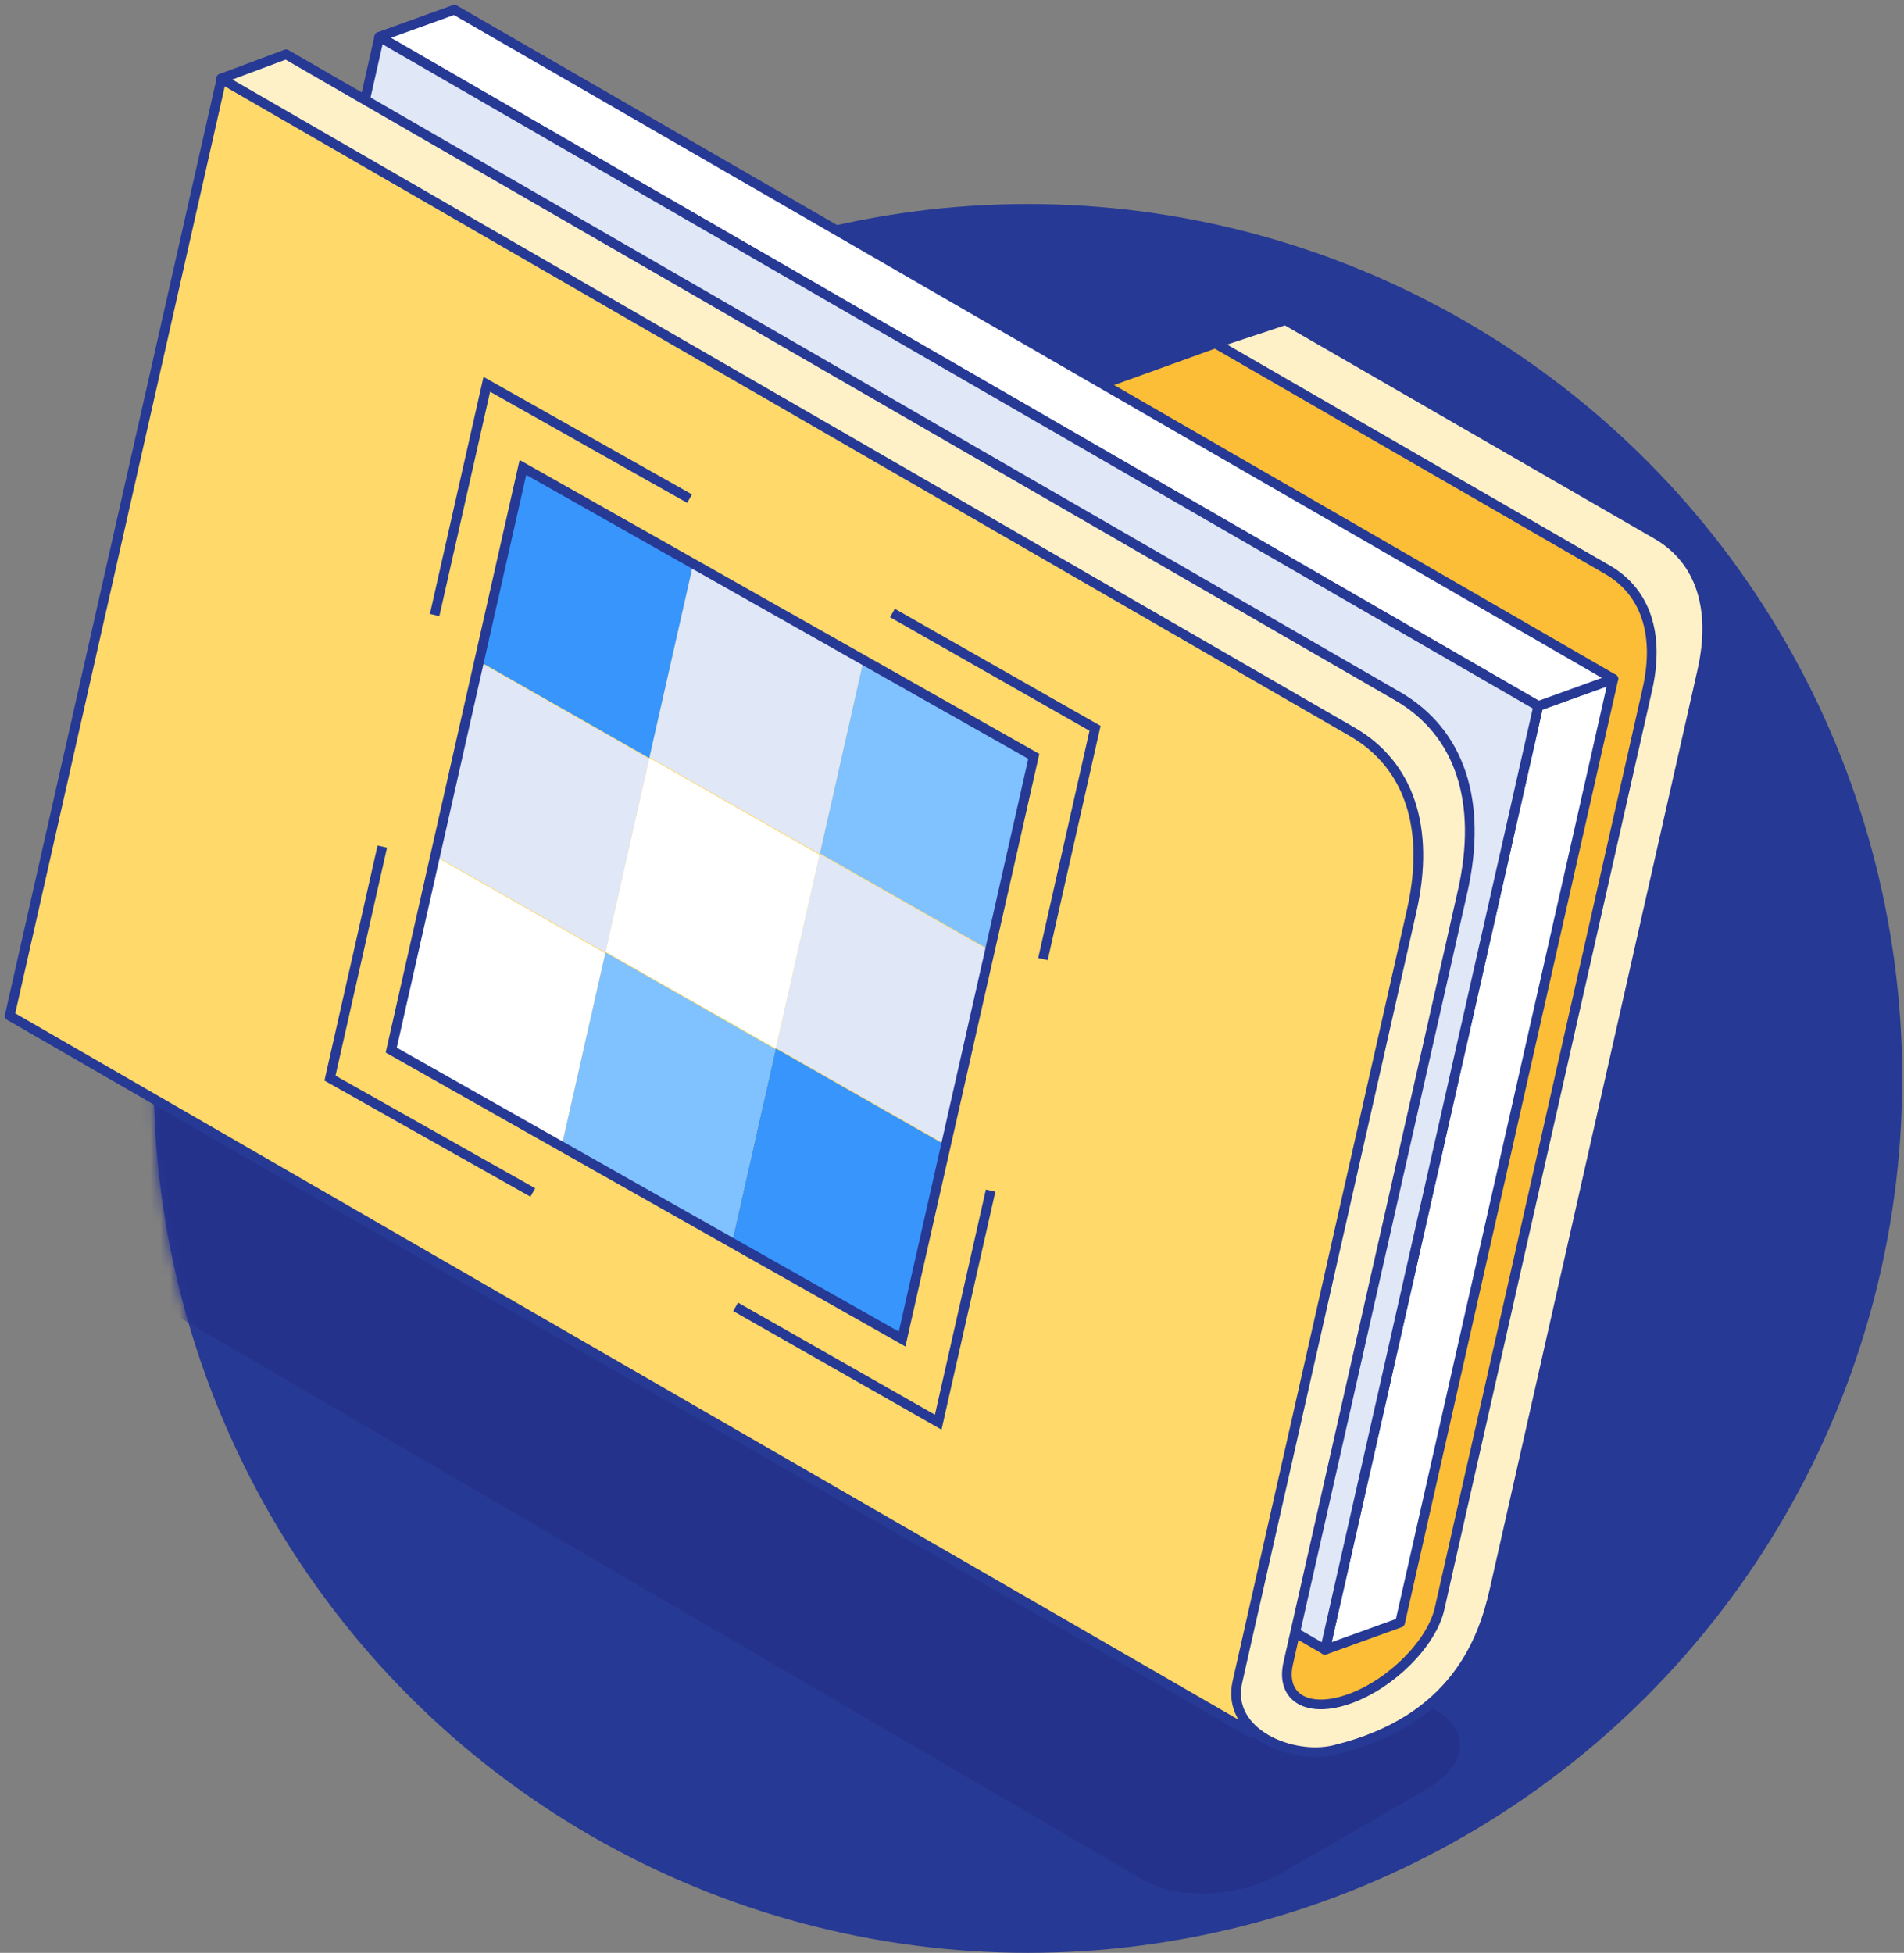 <svg width="196" height="201" viewBox="0 0 196 201" fill="none" xmlns="http://www.w3.org/2000/svg">
<rect x="0" y="0" width="196" height="201" fill="#808080" stroke="none"/>
<circle cx="105.818" cy="111" r="89.5" fill="#263994" stroke="#263994"/>
<mask id="mask0_9_71" style="mask-type:alpha" maskUnits="userSpaceOnUse" x="15" y="21" width="181" height="180">
<circle cx="105.818" cy="111" r="89.5" fill="#263994" stroke="#263994"/>
</mask>
<g mask="url(#mask0_9_71)">
<path d="M117.664 193.481L-7.751 120.303C-11.352 118.219 -10.901 114.593 -6.742 112.19L8.384 103.454C12.543 101.05 18.835 100.788 22.436 102.871L147.851 176.05C151.452 178.134 151.001 181.759 146.842 184.163L131.716 192.899C127.557 195.302 121.265 195.565 117.664 193.481Z" fill="#25328B"/>
</g>
<path d="M125.097 35.343L109.293 41.047L129.317 55.908L156.891 71.82L162.092 76.704L140.507 157.547L131.883 166.45L130.298 174.541L133.645 177.099L142.254 175.314L147.578 169.634L150.948 162.826L172.184 68.899L171.721 62.253L168.877 57.523L125.097 35.343Z" fill="#FCBE37" stroke="#263994" stroke-linejoin="round"/>
<path d="M166.079 69.88L158.351 72.67L136.396 169.804L144.124 167.014L166.079 69.88Z" fill="white" stroke="#263994" stroke-linejoin="round"/>
<path d="M46.781 1L166.079 69.88L158.351 72.67L39.045 3.79L46.781 1Z" fill="white" stroke="#263994" stroke-linejoin="round"/>
<path d="M39.045 3.79L158.351 72.67L136.396 169.804L17.09 100.932L39.045 3.79Z" fill="#E0E7F7" stroke="#263994" stroke-linejoin="round"/>
<path d="M128.737 178.297L1 104.549L22.809 8.079L131.45 66.395L146.775 77.021L149.688 89.309L128.737 178.297Z" fill="#FFD969" stroke="#263994" stroke-linejoin="round"/>
<path d="M137.478 180.098C133.003 181.234 126.195 178.359 127.377 173.135L145.329 93.698C147.238 85.236 145.067 78.721 139.216 75.336L22.755 8.094L29.447 5.59L143.861 71.65C150.275 75.352 152.656 82.492 150.561 91.758L132.609 171.195C131.805 174.758 134.641 176.396 138.938 174.85C143.235 173.305 147.377 169.139 148.189 165.577L169.58 70.954C170.863 65.282 169.402 60.916 165.476 58.644L125.113 35.343L132.323 32.948L170.546 55.011C175.028 57.6 176.69 62.593 175.229 69.061L153.838 163.683C152.656 168.908 149.703 177.092 137.485 180.09L137.478 180.098Z" fill="#FFF1C7" stroke="#263994" stroke-linejoin="round"/>
<path d="M84.394 87.825L101.913 97.794L106.419 77.848L88.907 67.878L84.394 87.825Z" fill="#80C1FF"/>
<path d="M66.859 77.94L84.378 87.909L88.884 67.963L71.364 57.994L66.859 77.94Z" fill="#E0E7F7"/>
<path d="M49.324 68.056L66.835 78.025L71.349 58.079L53.829 48.11L49.324 68.056Z" fill="#3795FC"/>
<path d="M79.873 107.84L97.385 117.809L101.898 97.871L84.378 87.894L79.873 107.84Z" fill="#E0E7F7"/>
<path d="M62.33 97.956L79.85 107.925L84.355 87.987L66.843 78.01L62.33 97.956Z" fill="white"/>
<path d="M44.795 88.072L62.315 98.041L66.82 78.095L49.308 68.126L44.795 88.072Z" fill="#E0E7F7"/>
<path d="M75.344 127.856L92.864 137.825L97.369 117.887L79.85 107.91L75.344 127.856Z" fill="#3795FC"/>
<path d="M57.809 117.972L75.329 127.941L79.834 108.002L62.315 98.025L57.809 117.972Z" fill="#80C1FF"/>
<path d="M40.274 108.088L57.786 118.057L62.299 98.118L44.779 88.141L40.274 108.088Z" fill="white"/>
<path d="M106.419 77.848L53.829 48.11L40.274 108.088L92.864 137.825L106.419 77.848Z" stroke="#263994" stroke-miterlimit="10"/>
<path d="M91.867 63.095L112.725 74.965L107.361 98.713" stroke="#263994" stroke-miterlimit="10"/>
<path d="M101.975 122.547L96.581 146.38L75.723 134.51" stroke="#263994" stroke-miterlimit="10"/>
<path d="M54.849 122.74L33.968 110.97L39.354 87.137" stroke="#263994" stroke-miterlimit="10"/>
<path d="M44.741 63.303L50.112 39.555L70.986 51.325" stroke="#263994" stroke-miterlimit="10"/>
</svg>
